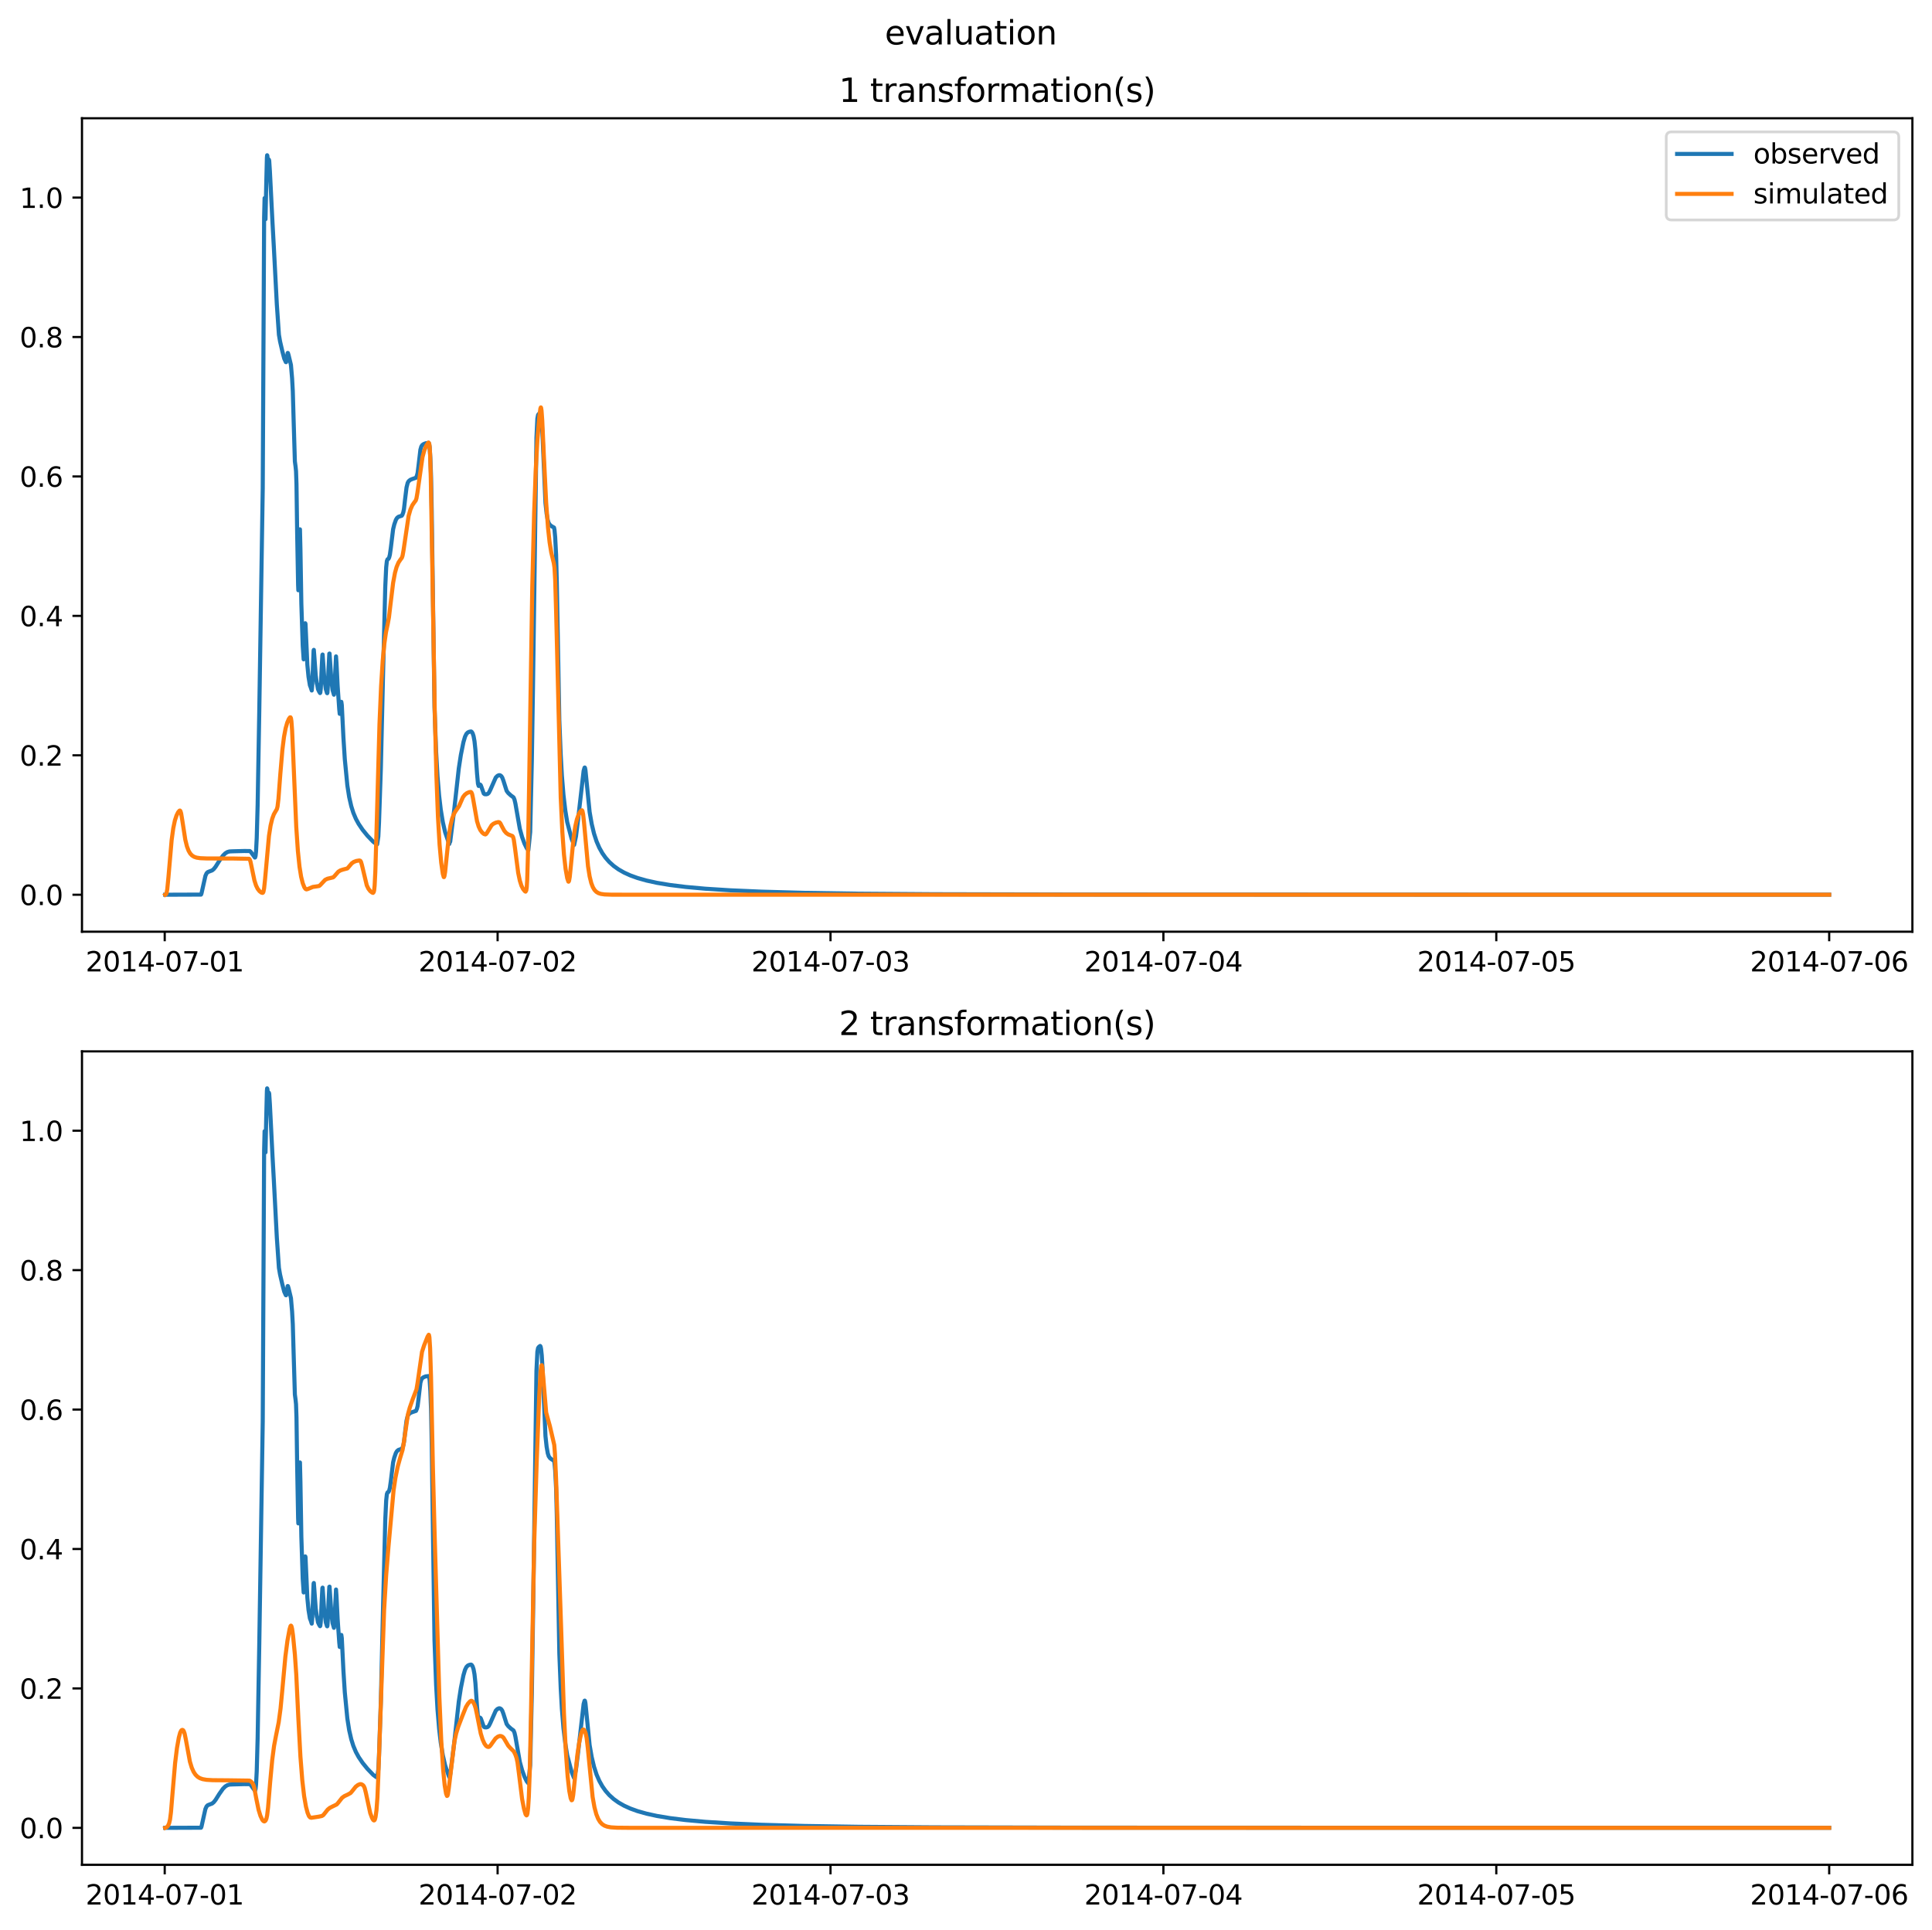 <?xml version="1.0" encoding="utf-8" standalone="no"?>
<!DOCTYPE svg PUBLIC "-//W3C//DTD SVG 1.1//EN"
  "http://www.w3.org/Graphics/SVG/1.1/DTD/svg11.dtd">
<svg xmlns:xlink="http://www.w3.org/1999/xlink" width="709.427pt" height="708.798pt" viewBox="0 0 709.427 708.798" xmlns="http://www.w3.org/2000/svg" version="1.1">
 <defs>
  <style type="text/css">*{stroke-linejoin: round; stroke-linecap: butt}</style>
 </defs>
 <g id="figure_1">
  <g id="patch_1">
   <path d="M 0 708.798 
L 709.427 708.798 
L 709.427 0 
L 0 0 
z
" style="fill: #ffffff"/>
  </g>
  <g id="axes_1">
   <g id="patch_2">
    <path d="M 30.103 342.2 
L 702.227 342.2 
L 702.227 43.44 
L 30.103 43.44 
z
" style="fill: #ffffff"/>
   </g>
   <g id="matplotlib.axis_1">
    <g id="xtick_1">
     <g id="line2d_1">
      <defs>
       <path id="m8f4daf15e8" d="M 0 0 
L 0 3.5 
" style="stroke: #000000; stroke-width: 0.8"/>
      </defs>
      <g>
       <use xlink:href="#m8f4daf15e8" x="60.484" y="342.2" style="stroke: #000000; stroke-width: 0.8"/>
      </g>
     </g>
     <g id="text_1">
      <!-- 2014-07-01 -->
      <g transform="translate(31.427 356.798) scale(0.1 -0.1)">
       <defs>
        <path id="DejaVuSans-32" d="M 1228 531 
L 3431 531 
L 3431 0 
L 469 0 
L 469 531 
Q 828 903 1448 1529 
Q 2069 2156 2228 2338 
Q 2531 2678 2651 2914 
Q 2772 3150 2772 3378 
Q 2772 3750 2511 3984 
Q 2250 4219 1831 4219 
Q 1534 4219 1204 4116 
Q 875 4013 500 3803 
L 500 4441 
Q 881 4594 1212 4672 
Q 1544 4750 1819 4750 
Q 2544 4750 2975 4387 
Q 3406 4025 3406 3419 
Q 3406 3131 3298 2873 
Q 3191 2616 2906 2266 
Q 2828 2175 2409 1742 
Q 1991 1309 1228 531 
z
" transform="scale(0.016)"/>
        <path id="DejaVuSans-30" d="M 2034 4250 
Q 1547 4250 1301 3770 
Q 1056 3291 1056 2328 
Q 1056 1369 1301 889 
Q 1547 409 2034 409 
Q 2525 409 2770 889 
Q 3016 1369 3016 2328 
Q 3016 3291 2770 3770 
Q 2525 4250 2034 4250 
z
M 2034 4750 
Q 2819 4750 3233 4129 
Q 3647 3509 3647 2328 
Q 3647 1150 3233 529 
Q 2819 -91 2034 -91 
Q 1250 -91 836 529 
Q 422 1150 422 2328 
Q 422 3509 836 4129 
Q 1250 4750 2034 4750 
z
" transform="scale(0.016)"/>
        <path id="DejaVuSans-31" d="M 794 531 
L 1825 531 
L 1825 4091 
L 703 3866 
L 703 4441 
L 1819 4666 
L 2450 4666 
L 2450 531 
L 3481 531 
L 3481 0 
L 794 0 
L 794 531 
z
" transform="scale(0.016)"/>
        <path id="DejaVuSans-34" d="M 2419 4116 
L 825 1625 
L 2419 1625 
L 2419 4116 
z
M 2253 4666 
L 3047 4666 
L 3047 1625 
L 3713 1625 
L 3713 1100 
L 3047 1100 
L 3047 0 
L 2419 0 
L 2419 1100 
L 313 1100 
L 313 1709 
L 2253 4666 
z
" transform="scale(0.016)"/>
        <path id="DejaVuSans-2d" d="M 313 2009 
L 1997 2009 
L 1997 1497 
L 313 1497 
L 313 2009 
z
" transform="scale(0.016)"/>
        <path id="DejaVuSans-37" d="M 525 4666 
L 3525 4666 
L 3525 4397 
L 1831 0 
L 1172 0 
L 2766 4134 
L 525 4134 
L 525 4666 
z
" transform="scale(0.016)"/>
       </defs>
       <use xlink:href="#DejaVuSans-32"/>
       <use xlink:href="#DejaVuSans-30" x="63.623"/>
       <use xlink:href="#DejaVuSans-31" x="127.246"/>
       <use xlink:href="#DejaVuSans-34" x="190.869"/>
       <use xlink:href="#DejaVuSans-2d" x="254.492"/>
       <use xlink:href="#DejaVuSans-30" x="290.576"/>
       <use xlink:href="#DejaVuSans-37" x="354.199"/>
       <use xlink:href="#DejaVuSans-2d" x="417.822"/>
       <use xlink:href="#DejaVuSans-30" x="453.906"/>
       <use xlink:href="#DejaVuSans-31" x="517.529"/>
      </g>
     </g>
    </g>
    <g id="xtick_2">
     <g id="line2d_2">
      <g>
       <use xlink:href="#m8f4daf15e8" x="182.723" y="342.2" style="stroke: #000000; stroke-width: 0.8"/>
      </g>
     </g>
     <g id="text_2">
      <!-- 2014-07-02 -->
      <g transform="translate(153.665 356.798) scale(0.1 -0.1)">
       <use xlink:href="#DejaVuSans-32"/>
       <use xlink:href="#DejaVuSans-30" x="63.623"/>
       <use xlink:href="#DejaVuSans-31" x="127.246"/>
       <use xlink:href="#DejaVuSans-34" x="190.869"/>
       <use xlink:href="#DejaVuSans-2d" x="254.492"/>
       <use xlink:href="#DejaVuSans-30" x="290.576"/>
       <use xlink:href="#DejaVuSans-37" x="354.199"/>
       <use xlink:href="#DejaVuSans-2d" x="417.822"/>
       <use xlink:href="#DejaVuSans-30" x="453.906"/>
       <use xlink:href="#DejaVuSans-32" x="517.529"/>
      </g>
     </g>
    </g>
    <g id="xtick_3">
     <g id="line2d_3">
      <g>
       <use xlink:href="#m8f4daf15e8" x="304.961" y="342.2" style="stroke: #000000; stroke-width: 0.8"/>
      </g>
     </g>
     <g id="text_3">
      <!-- 2014-07-03 -->
      <g transform="translate(275.903 356.798) scale(0.1 -0.1)">
       <defs>
        <path id="DejaVuSans-33" d="M 2597 2516 
Q 3050 2419 3304 2112 
Q 3559 1806 3559 1356 
Q 3559 666 3084 287 
Q 2609 -91 1734 -91 
Q 1441 -91 1130 -33 
Q 819 25 488 141 
L 488 750 
Q 750 597 1062 519 
Q 1375 441 1716 441 
Q 2309 441 2620 675 
Q 2931 909 2931 1356 
Q 2931 1769 2642 2001 
Q 2353 2234 1838 2234 
L 1294 2234 
L 1294 2753 
L 1863 2753 
Q 2328 2753 2575 2939 
Q 2822 3125 2822 3475 
Q 2822 3834 2567 4026 
Q 2313 4219 1838 4219 
Q 1578 4219 1281 4162 
Q 984 4106 628 3988 
L 628 4550 
Q 988 4650 1302 4700 
Q 1616 4750 1894 4750 
Q 2613 4750 3031 4423 
Q 3450 4097 3450 3541 
Q 3450 3153 3228 2886 
Q 3006 2619 2597 2516 
z
" transform="scale(0.016)"/>
       </defs>
       <use xlink:href="#DejaVuSans-32"/>
       <use xlink:href="#DejaVuSans-30" x="63.623"/>
       <use xlink:href="#DejaVuSans-31" x="127.246"/>
       <use xlink:href="#DejaVuSans-34" x="190.869"/>
       <use xlink:href="#DejaVuSans-2d" x="254.492"/>
       <use xlink:href="#DejaVuSans-30" x="290.576"/>
       <use xlink:href="#DejaVuSans-37" x="354.199"/>
       <use xlink:href="#DejaVuSans-2d" x="417.822"/>
       <use xlink:href="#DejaVuSans-30" x="453.906"/>
       <use xlink:href="#DejaVuSans-33" x="517.529"/>
      </g>
     </g>
    </g>
    <g id="xtick_4">
     <g id="line2d_4">
      <g>
       <use xlink:href="#m8f4daf15e8" x="427.199" y="342.2" style="stroke: #000000; stroke-width: 0.8"/>
      </g>
     </g>
     <g id="text_4">
      <!-- 2014-07-04 -->
      <g transform="translate(398.141 356.798) scale(0.1 -0.1)">
       <use xlink:href="#DejaVuSans-32"/>
       <use xlink:href="#DejaVuSans-30" x="63.623"/>
       <use xlink:href="#DejaVuSans-31" x="127.246"/>
       <use xlink:href="#DejaVuSans-34" x="190.869"/>
       <use xlink:href="#DejaVuSans-2d" x="254.492"/>
       <use xlink:href="#DejaVuSans-30" x="290.576"/>
       <use xlink:href="#DejaVuSans-37" x="354.199"/>
       <use xlink:href="#DejaVuSans-2d" x="417.822"/>
       <use xlink:href="#DejaVuSans-30" x="453.906"/>
       <use xlink:href="#DejaVuSans-34" x="517.529"/>
      </g>
     </g>
    </g>
    <g id="xtick_5">
     <g id="line2d_5">
      <g>
       <use xlink:href="#m8f4daf15e8" x="549.437" y="342.2" style="stroke: #000000; stroke-width: 0.8"/>
      </g>
     </g>
     <g id="text_5">
      <!-- 2014-07-05 -->
      <g transform="translate(520.38 356.798) scale(0.1 -0.1)">
       <defs>
        <path id="DejaVuSans-35" d="M 691 4666 
L 3169 4666 
L 3169 4134 
L 1269 4134 
L 1269 2991 
Q 1406 3038 1543 3061 
Q 1681 3084 1819 3084 
Q 2600 3084 3056 2656 
Q 3513 2228 3513 1497 
Q 3513 744 3044 326 
Q 2575 -91 1722 -91 
Q 1428 -91 1123 -41 
Q 819 9 494 109 
L 494 744 
Q 775 591 1075 516 
Q 1375 441 1709 441 
Q 2250 441 2565 725 
Q 2881 1009 2881 1497 
Q 2881 1984 2565 2268 
Q 2250 2553 1709 2553 
Q 1456 2553 1204 2497 
Q 953 2441 691 2322 
L 691 4666 
z
" transform="scale(0.016)"/>
       </defs>
       <use xlink:href="#DejaVuSans-32"/>
       <use xlink:href="#DejaVuSans-30" x="63.623"/>
       <use xlink:href="#DejaVuSans-31" x="127.246"/>
       <use xlink:href="#DejaVuSans-34" x="190.869"/>
       <use xlink:href="#DejaVuSans-2d" x="254.492"/>
       <use xlink:href="#DejaVuSans-30" x="290.576"/>
       <use xlink:href="#DejaVuSans-37" x="354.199"/>
       <use xlink:href="#DejaVuSans-2d" x="417.822"/>
       <use xlink:href="#DejaVuSans-30" x="453.906"/>
       <use xlink:href="#DejaVuSans-35" x="517.529"/>
      </g>
     </g>
    </g>
    <g id="xtick_6">
     <g id="line2d_6">
      <g>
       <use xlink:href="#m8f4daf15e8" x="671.676" y="342.2" style="stroke: #000000; stroke-width: 0.8"/>
      </g>
     </g>
     <g id="text_6">
      <!-- 2014-07-06 -->
      <g transform="translate(642.618 356.798) scale(0.1 -0.1)">
       <defs>
        <path id="DejaVuSans-36" d="M 2113 2584 
Q 1688 2584 1439 2293 
Q 1191 2003 1191 1497 
Q 1191 994 1439 701 
Q 1688 409 2113 409 
Q 2538 409 2786 701 
Q 3034 994 3034 1497 
Q 3034 2003 2786 2293 
Q 2538 2584 2113 2584 
z
M 3366 4563 
L 3366 3988 
Q 3128 4100 2886 4159 
Q 2644 4219 2406 4219 
Q 1781 4219 1451 3797 
Q 1122 3375 1075 2522 
Q 1259 2794 1537 2939 
Q 1816 3084 2150 3084 
Q 2853 3084 3261 2657 
Q 3669 2231 3669 1497 
Q 3669 778 3244 343 
Q 2819 -91 2113 -91 
Q 1303 -91 875 529 
Q 447 1150 447 2328 
Q 447 3434 972 4092 
Q 1497 4750 2381 4750 
Q 2619 4750 2861 4703 
Q 3103 4656 3366 4563 
z
" transform="scale(0.016)"/>
       </defs>
       <use xlink:href="#DejaVuSans-32"/>
       <use xlink:href="#DejaVuSans-30" x="63.623"/>
       <use xlink:href="#DejaVuSans-31" x="127.246"/>
       <use xlink:href="#DejaVuSans-34" x="190.869"/>
       <use xlink:href="#DejaVuSans-2d" x="254.492"/>
       <use xlink:href="#DejaVuSans-30" x="290.576"/>
       <use xlink:href="#DejaVuSans-37" x="354.199"/>
       <use xlink:href="#DejaVuSans-2d" x="417.822"/>
       <use xlink:href="#DejaVuSans-30" x="453.906"/>
       <use xlink:href="#DejaVuSans-36" x="517.529"/>
      </g>
     </g>
    </g>
   </g>
   <g id="matplotlib.axis_2">
    <g id="ytick_1">
     <g id="line2d_7">
      <defs>
       <path id="mc9992dbbc4" d="M 0 0 
L -3.5 0 
" style="stroke: #000000; stroke-width: 0.8"/>
      </defs>
      <g>
       <use xlink:href="#mc9992dbbc4" x="30.103" y="328.62" style="stroke: #000000; stroke-width: 0.8"/>
      </g>
     </g>
     <g id="text_7">
      <!-- 0.0 -->
      <g transform="translate(7.2 332.419) scale(0.1 -0.1)">
       <defs>
        <path id="DejaVuSans-2e" d="M 684 794 
L 1344 794 
L 1344 0 
L 684 0 
L 684 794 
z
" transform="scale(0.016)"/>
       </defs>
       <use xlink:href="#DejaVuSans-30"/>
       <use xlink:href="#DejaVuSans-2e" x="63.623"/>
       <use xlink:href="#DejaVuSans-30" x="95.41"/>
      </g>
     </g>
    </g>
    <g id="ytick_2">
     <g id="line2d_8">
      <g>
       <use xlink:href="#mc9992dbbc4" x="30.103" y="277.41" style="stroke: #000000; stroke-width: 0.8"/>
      </g>
     </g>
     <g id="text_8">
      <!-- 0.2 -->
      <g transform="translate(7.2 281.21) scale(0.1 -0.1)">
       <use xlink:href="#DejaVuSans-30"/>
       <use xlink:href="#DejaVuSans-2e" x="63.623"/>
       <use xlink:href="#DejaVuSans-32" x="95.41"/>
      </g>
     </g>
    </g>
    <g id="ytick_3">
     <g id="line2d_9">
      <g>
       <use xlink:href="#mc9992dbbc4" x="30.103" y="226.201" style="stroke: #000000; stroke-width: 0.8"/>
      </g>
     </g>
     <g id="text_9">
      <!-- 0.4 -->
      <g transform="translate(7.2 230) scale(0.1 -0.1)">
       <use xlink:href="#DejaVuSans-30"/>
       <use xlink:href="#DejaVuSans-2e" x="63.623"/>
       <use xlink:href="#DejaVuSans-34" x="95.41"/>
      </g>
     </g>
    </g>
    <g id="ytick_4">
     <g id="line2d_10">
      <g>
       <use xlink:href="#mc9992dbbc4" x="30.103" y="174.991" style="stroke: #000000; stroke-width: 0.8"/>
      </g>
     </g>
     <g id="text_10">
      <!-- 0.6 -->
      <g transform="translate(7.2 178.79) scale(0.1 -0.1)">
       <use xlink:href="#DejaVuSans-30"/>
       <use xlink:href="#DejaVuSans-2e" x="63.623"/>
       <use xlink:href="#DejaVuSans-36" x="95.41"/>
      </g>
     </g>
    </g>
    <g id="ytick_5">
     <g id="line2d_11">
      <g>
       <use xlink:href="#mc9992dbbc4" x="30.103" y="123.781" style="stroke: #000000; stroke-width: 0.8"/>
      </g>
     </g>
     <g id="text_11">
      <!-- 0.8 -->
      <g transform="translate(7.2 127.58) scale(0.1 -0.1)">
       <defs>
        <path id="DejaVuSans-38" d="M 2034 2216 
Q 1584 2216 1326 1975 
Q 1069 1734 1069 1313 
Q 1069 891 1326 650 
Q 1584 409 2034 409 
Q 2484 409 2743 651 
Q 3003 894 3003 1313 
Q 3003 1734 2745 1975 
Q 2488 2216 2034 2216 
z
M 1403 2484 
Q 997 2584 770 2862 
Q 544 3141 544 3541 
Q 544 4100 942 4425 
Q 1341 4750 2034 4750 
Q 2731 4750 3128 4425 
Q 3525 4100 3525 3541 
Q 3525 3141 3298 2862 
Q 3072 2584 2669 2484 
Q 3125 2378 3379 2068 
Q 3634 1759 3634 1313 
Q 3634 634 3220 271 
Q 2806 -91 2034 -91 
Q 1263 -91 848 271 
Q 434 634 434 1313 
Q 434 1759 690 2068 
Q 947 2378 1403 2484 
z
M 1172 3481 
Q 1172 3119 1398 2916 
Q 1625 2713 2034 2713 
Q 2441 2713 2670 2916 
Q 2900 3119 2900 3481 
Q 2900 3844 2670 4047 
Q 2441 4250 2034 4250 
Q 1625 4250 1398 4047 
Q 1172 3844 1172 3481 
z
" transform="scale(0.016)"/>
       </defs>
       <use xlink:href="#DejaVuSans-30"/>
       <use xlink:href="#DejaVuSans-2e" x="63.623"/>
       <use xlink:href="#DejaVuSans-38" x="95.41"/>
      </g>
     </g>
    </g>
    <g id="ytick_6">
     <g id="line2d_12">
      <g>
       <use xlink:href="#mc9992dbbc4" x="30.103" y="72.571" style="stroke: #000000; stroke-width: 0.8"/>
      </g>
     </g>
     <g id="text_12">
      <!-- 1.0 -->
      <g transform="translate(7.2 76.371) scale(0.1 -0.1)">
       <use xlink:href="#DejaVuSans-31"/>
       <use xlink:href="#DejaVuSans-2e" x="63.623"/>
       <use xlink:href="#DejaVuSans-30" x="95.41"/>
      </g>
     </g>
    </g>
   </g>
   <g id="line2d_13">
    <path d="M 60.654 328.62 
L 73.812 328.572 
L 73.982 328.183 
L 75.425 321.694 
L 75.849 320.758 
L 76.274 320.316 
L 76.868 320.074 
L 77.886 319.69 
L 78.481 319.202 
L 79.16 318.351 
L 80.518 316.182 
L 81.876 314.254 
L 82.725 313.415 
L 83.489 312.947 
L 84.253 312.725 
L 85.441 312.668 
L 89.686 312.558 
L 91.723 312.582 
L 92.063 312.853 
L 93.591 314.969 
L 93.676 314.927 
L 93.845 314.348 
L 94.015 312.777 
L 94.27 307.82 
L 94.609 295.487 
L 95.203 261.42 
L 96.477 179.429 
L 96.986 79.735 
L 97.156 72.758 
L 97.495 80.512 
L 97.75 68.214 
L 98.005 57.889 
L 98.09 57.02 
L 98.175 57.216 
L 98.429 59.758 
L 98.684 58.561 
L 98.769 58.67 
L 98.854 59.056 
L 99.108 62.94 
L 100.042 81.484 
L 100.551 90.71 
L 101.655 111.853 
L 102.419 122.95 
L 102.843 125.419 
L 103.692 129.091 
L 104.371 131.697 
L 104.966 133.002 
L 105.05 133.014 
L 105.135 132.793 
L 105.645 129.621 
L 105.73 129.653 
L 105.984 130.482 
L 106.833 134.041 
L 107.258 138.997 
L 107.512 143.649 
L 107.852 155.395 
L 108.276 169.461 
L 108.531 171.371 
L 108.701 173.049 
L 108.87 177.895 
L 109.125 196.239 
L 109.465 214.814 
L 109.549 216.799 
L 109.804 206.494 
L 110.059 195.255 
L 110.144 194.417 
L 110.313 201.438 
L 110.653 221.687 
L 111.162 237.191 
L 111.502 242.166 
L 111.587 241.851 
L 112.096 228.922 
L 112.181 229.154 
L 112.86 244.172 
L 113.285 248.577 
L 113.794 251.679 
L 114.133 252.559 
L 114.473 253.611 
L 114.643 251.807 
L 115.152 238.952 
L 115.237 238.688 
L 115.407 240.85 
L 115.916 247.871 
L 116.341 251.109 
L 116.425 251.157 
L 116.765 253.117 
L 117.189 254.024 
L 117.529 254.554 
L 117.614 254.432 
L 117.784 253.016 
L 118.123 245.32 
L 118.378 240.53 
L 118.463 240.396 
L 119.057 248.919 
L 119.651 253.17 
L 120.076 254.547 
L 120.16 254.601 
L 120.245 254.351 
L 120.415 251.358 
L 120.67 244.972 
L 120.924 240.089 
L 121.009 240.031 
L 121.688 250.009 
L 122.113 253.41 
L 122.622 255.16 
L 122.707 254.607 
L 122.962 249.693 
L 123.386 241.083 
L 123.556 243.456 
L 123.98 251.958 
L 124.575 260.552 
L 124.744 262.184 
L 124.829 262.178 
L 125.339 257.769 
L 125.508 258.937 
L 126.103 270.909 
L 126.612 278.845 
L 127.546 288.476 
L 128.225 292.786 
L 128.989 296.116 
L 129.753 298.541 
L 130.687 300.76 
L 131.705 302.624 
L 133.148 304.762 
L 134.931 306.952 
L 137.053 309.158 
L 138.157 309.976 
L 138.496 310.093 
L 138.921 307.231 
L 139.175 302.049 
L 139.854 282.012 
L 140.618 249.253 
L 141.467 215.524 
L 141.807 208.383 
L 142.061 206.037 
L 142.316 205.409 
L 142.656 205.255 
L 142.91 204.718 
L 143.165 203.722 
L 143.505 201.305 
L 144.353 194.378 
L 144.778 192.624 
L 145.372 190.924 
L 145.797 190.229 
L 146.306 189.814 
L 146.985 189.585 
L 147.494 189.445 
L 147.749 189.092 
L 148.089 188.161 
L 148.343 186.92 
L 148.768 183.175 
L 149.277 179.047 
L 149.701 177.356 
L 150.041 176.757 
L 150.635 176.25 
L 151.314 175.96 
L 152.757 175.476 
L 153.097 174.681 
L 153.352 173.689 
L 153.691 170.979 
L 154.37 165.167 
L 154.71 163.999 
L 155.049 163.465 
L 155.559 163.105 
L 156.323 162.807 
L 157.426 162.683 
L 157.596 163.028 
L 157.766 164.212 
L 158.02 168.183 
L 158.275 174.756 
L 158.53 187.76 
L 159.548 259.764 
L 160.143 276.119 
L 160.652 285.149 
L 161.246 292.258 
L 161.84 297.317 
L 162.604 301.972 
L 163.453 305.668 
L 164.811 309.648 
L 164.981 309.973 
L 165.151 309.206 
L 165.236 309.292 
L 165.321 309.082 
L 166.764 297.595 
L 168.462 282.252 
L 169.226 277.276 
L 170.159 272.632 
L 170.754 270.582 
L 171.263 269.546 
L 171.772 269.024 
L 172.366 268.752 
L 172.961 268.653 
L 173.215 268.789 
L 173.555 269.338 
L 173.894 270.369 
L 174.234 272.221 
L 174.573 275.434 
L 175.168 284.106 
L 175.507 287.828 
L 175.762 288.67 
L 175.932 288.515 
L 176.271 288.132 
L 176.526 288.372 
L 176.781 289.042 
L 177.629 291.445 
L 177.969 291.693 
L 178.563 291.73 
L 179.073 291.59 
L 179.497 291.189 
L 180.006 290.202 
L 182.044 285.576 
L 182.638 284.977 
L 183.232 284.701 
L 183.656 284.748 
L 184.081 285.064 
L 184.42 285.57 
L 184.845 286.703 
L 186.033 290.466 
L 186.628 291.264 
L 187.561 292.121 
L 188.58 292.874 
L 188.919 293.686 
L 189.259 295.139 
L 190.872 304.388 
L 191.721 307.459 
L 192.57 309.801 
L 193.419 311.539 
L 194.013 312.264 
L 194.692 305.559 
L 195.286 279.526 
L 195.71 252.33 
L 196.984 160.771 
L 197.323 153.747 
L 197.578 152.382 
L 197.918 151.933 
L 198.342 151.625 
L 198.512 151.878 
L 198.682 152.728 
L 198.936 155.102 
L 199.191 159.466 
L 200.294 184.749 
L 200.719 188.658 
L 201.143 191.068 
L 201.483 192.131 
L 201.992 192.85 
L 202.586 193.298 
L 203.435 193.768 
L 203.605 194.571 
L 203.86 197.314 
L 204.199 203.791 
L 204.454 213.771 
L 205.388 264.636 
L 205.897 277.328 
L 206.321 284.862 
L 206.916 292.082 
L 207.595 297.768 
L 208.274 301.936 
L 209.887 308.059 
L 210.736 310.205 
L 210.82 310.314 
L 211.5 307.178 
L 212.264 301.049 
L 214.301 283.141 
L 214.64 281.944 
L 214.725 281.894 
L 214.81 282.008 
L 214.98 282.883 
L 216.508 298.225 
L 217.272 302.625 
L 218.121 306.161 
L 219.055 309.033 
L 220.073 311.377 
L 221.177 313.352 
L 222.365 315.039 
L 223.723 316.583 
L 225.336 318.039 
L 227.119 319.317 
L 229.156 320.48 
L 231.448 321.523 
L 234.08 322.474 
L 237.39 323.411 
L 241.21 324.247 
L 246.049 325.05 
L 251.821 325.763 
L 259.037 326.413 
L 268.12 326.992 
L 279.664 327.494 
L 295.369 327.928 
L 315.317 328.238 
L 342.906 328.433 
L 394.942 328.545 
L 550.201 328.594 
L 671.676 328.594 
L 671.676 328.594 
" clip-path="url(#p60ae5b2336)" style="fill: none; stroke: #1f77b4; stroke-width: 1.5; stroke-linecap: square"/>
   </g>
   <g id="line2d_14">
    <path d="M 60.654 328.62 
L 60.994 328.384 
L 61.164 327.989 
L 61.418 326.614 
L 61.843 322.269 
L 63.031 308.504 
L 63.625 304.195 
L 64.219 301.36 
L 64.814 299.519 
L 65.408 298.325 
L 65.917 297.735 
L 66.087 297.706 
L 66.257 297.897 
L 66.511 298.724 
L 66.936 301.269 
L 68.039 308.394 
L 68.634 310.826 
L 69.228 312.422 
L 69.822 313.454 
L 70.501 314.191 
L 71.265 314.679 
L 72.199 314.998 
L 73.557 315.201 
L 76.019 315.299 
L 85.611 315.318 
L 91.468 315.424 
L 91.723 315.734 
L 91.978 316.455 
L 92.487 318.873 
L 93.421 323.353 
L 94.015 325.219 
L 94.609 326.44 
L 95.288 327.312 
L 95.967 327.835 
L 96.392 327.947 
L 96.562 327.866 
L 96.731 327.533 
L 96.986 326.238 
L 97.326 322.996 
L 98.769 306.991 
L 99.363 303.193 
L 99.957 300.709 
L 100.551 299.097 
L 101.146 298.051 
L 101.655 297.208 
L 101.91 296.23 
L 102.249 293.392 
L 102.928 284.404 
L 103.692 275.375 
L 104.286 270.645 
L 104.881 267.49 
L 105.475 265.409 
L 106.069 264.039 
L 106.494 263.476 
L 106.663 263.453 
L 106.833 263.776 
L 107.003 264.833 
L 107.258 268.239 
L 107.682 277.819 
L 108.786 303.737 
L 109.38 312.529 
L 109.974 318.287 
L 110.568 321.999 
L 111.162 324.382 
L 111.757 325.892 
L 112.181 326.504 
L 112.521 326.656 
L 112.945 326.556 
L 114.897 325.753 
L 116.256 325.563 
L 117.189 325.41 
L 117.614 325.057 
L 119.396 323.155 
L 120.245 322.742 
L 121.349 322.479 
L 122.368 322.225 
L 122.792 321.809 
L 124.235 320.158 
L 124.999 319.69 
L 125.933 319.382 
L 127.546 318.964 
L 128.055 318.393 
L 129.159 317.093 
L 129.923 316.562 
L 130.856 316.209 
L 131.96 316.036 
L 132.299 316.142 
L 132.554 316.54 
L 132.894 317.698 
L 134.676 325.165 
L 135.27 326.404 
L 135.95 327.29 
L 136.629 327.822 
L 136.968 327.948 
L 137.223 327.655 
L 137.393 326.985 
L 137.562 325.299 
L 137.817 320.172 
L 138.242 305.8 
L 139.345 265.97 
L 139.939 252.053 
L 140.534 242.683 
L 141.128 236.434 
L 141.722 232.267 
L 142.401 229.05 
L 142.825 226.745 
L 143.42 221.723 
L 144.353 214.07 
L 145.033 210.399 
L 145.627 208.264 
L 146.306 206.654 
L 146.985 205.625 
L 147.579 204.832 
L 147.834 204.053 
L 148.173 202.136 
L 150.041 189.496 
L 150.72 187.119 
L 151.399 185.58 
L 152.078 184.585 
L 152.672 183.805 
L 152.927 183.014 
L 153.267 181.049 
L 155.134 167.912 
L 155.813 165.392 
L 156.492 163.742 
L 157.171 162.666 
L 157.341 162.532 
L 157.596 162.88 
L 157.766 163.992 
L 157.935 166.929 
L 158.19 175.806 
L 158.699 205.507 
L 159.633 260.85 
L 160.227 284.423 
L 160.822 300.087 
L 161.416 310.277 
L 162.01 316.853 
L 162.604 320.978 
L 162.944 322.13 
L 163.029 322.149 
L 163.199 321.774 
L 163.453 320.248 
L 163.963 315.187 
L 164.811 307.045 
L 165.406 303.252 
L 166 300.75 
L 166.594 299.124 
L 167.188 298.069 
L 168.546 296.098 
L 169.99 292.795 
L 170.669 291.913 
L 171.433 291.315 
L 172.281 290.943 
L 172.876 290.869 
L 173.13 291.071 
L 173.385 291.739 
L 173.725 293.407 
L 175.168 301.618 
L 175.762 303.569 
L 176.356 304.844 
L 177.035 305.762 
L 177.714 306.316 
L 178.224 306.479 
L 178.478 306.347 
L 178.818 305.892 
L 180.516 303.113 
L 181.195 302.554 
L 182.044 302.15 
L 182.977 301.934 
L 183.402 302.021 
L 183.741 302.41 
L 184.336 303.585 
L 185.184 305.139 
L 185.864 305.931 
L 186.628 306.467 
L 187.561 306.82 
L 188.155 307.054 
L 188.41 307.424 
L 188.665 308.385 
L 189.089 311.348 
L 190.278 320.577 
L 190.872 323.434 
L 191.466 325.296 
L 192.06 326.493 
L 192.739 327.344 
L 192.994 327.481 
L 193.249 327.03 
L 193.419 325.932 
L 193.588 323.127 
L 193.843 314.504 
L 194.267 289.895 
L 195.456 215.266 
L 196.135 188.335 
L 196.729 172.55 
L 197.323 161.699 
L 198.002 153.353 
L 198.427 150.072 
L 198.597 149.626 
L 198.682 149.756 
L 198.851 150.822 
L 199.106 154.32 
L 199.7 167.268 
L 200.549 184.58 
L 201.228 193.836 
L 201.822 199.246 
L 202.417 202.921 
L 203.011 205.412 
L 203.35 206.774 
L 203.605 208.511 
L 203.86 212.914 
L 204.199 224.355 
L 205.897 292.921 
L 206.491 305.586 
L 207.085 313.824 
L 207.68 319.134 
L 208.274 322.526 
L 208.698 323.796 
L 208.783 323.83 
L 208.953 323.527 
L 209.208 322.107 
L 209.632 317.918 
L 210.651 307.469 
L 211.245 303.526 
L 211.839 300.928 
L 212.433 299.239 
L 213.028 298.144 
L 213.452 297.668 
L 213.707 297.611 
L 213.876 297.871 
L 214.131 299.093 
L 214.471 302.281 
L 215.914 318.137 
L 216.508 321.874 
L 217.102 324.297 
L 217.696 325.854 
L 218.291 326.85 
L 218.97 327.558 
L 219.734 328.023 
L 220.667 328.324 
L 222.026 328.514 
L 224.572 328.604 
L 235.608 328.62 
L 671.676 328.62 
L 671.676 328.62 
" clip-path="url(#p60ae5b2336)" style="fill: none; stroke: #ff7f0e; stroke-width: 1.5; stroke-linecap: square"/>
   </g>
   <g id="patch_3">
    <path d="M 30.103 342.2 
L 30.103 43.44 
" style="fill: none; stroke: #000000; stroke-width: 0.8; stroke-linejoin: miter; stroke-linecap: square"/>
   </g>
   <g id="patch_4">
    <path d="M 702.227 342.2 
L 702.227 43.44 
" style="fill: none; stroke: #000000; stroke-width: 0.8; stroke-linejoin: miter; stroke-linecap: square"/>
   </g>
   <g id="patch_5">
    <path d="M 30.103 342.2 
L 702.227 342.2 
" style="fill: none; stroke: #000000; stroke-width: 0.8; stroke-linejoin: miter; stroke-linecap: square"/>
   </g>
   <g id="patch_6">
    <path d="M 30.103 43.44 
L 702.227 43.44 
" style="fill: none; stroke: #000000; stroke-width: 0.8; stroke-linejoin: miter; stroke-linecap: square"/>
   </g>
   <g id="text_13">
    <!-- 1 transformation(s) -->
    <g transform="translate(308.05 37.44) scale(0.12 -0.12)">
     <defs>
      <path id="DejaVuSans-20" transform="scale(0.016)"/>
      <path id="DejaVuSans-74" d="M 1172 4494 
L 1172 3500 
L 2356 3500 
L 2356 3053 
L 1172 3053 
L 1172 1153 
Q 1172 725 1289 603 
Q 1406 481 1766 481 
L 2356 481 
L 2356 0 
L 1766 0 
Q 1100 0 847 248 
Q 594 497 594 1153 
L 594 3053 
L 172 3053 
L 172 3500 
L 594 3500 
L 594 4494 
L 1172 4494 
z
" transform="scale(0.016)"/>
      <path id="DejaVuSans-72" d="M 2631 2963 
Q 2534 3019 2420 3045 
Q 2306 3072 2169 3072 
Q 1681 3072 1420 2755 
Q 1159 2438 1159 1844 
L 1159 0 
L 581 0 
L 581 3500 
L 1159 3500 
L 1159 2956 
Q 1341 3275 1631 3429 
Q 1922 3584 2338 3584 
Q 2397 3584 2469 3576 
Q 2541 3569 2628 3553 
L 2631 2963 
z
" transform="scale(0.016)"/>
      <path id="DejaVuSans-61" d="M 2194 1759 
Q 1497 1759 1228 1600 
Q 959 1441 959 1056 
Q 959 750 1161 570 
Q 1363 391 1709 391 
Q 2188 391 2477 730 
Q 2766 1069 2766 1631 
L 2766 1759 
L 2194 1759 
z
M 3341 1997 
L 3341 0 
L 2766 0 
L 2766 531 
Q 2569 213 2275 61 
Q 1981 -91 1556 -91 
Q 1019 -91 701 211 
Q 384 513 384 1019 
Q 384 1609 779 1909 
Q 1175 2209 1959 2209 
L 2766 2209 
L 2766 2266 
Q 2766 2663 2505 2880 
Q 2244 3097 1772 3097 
Q 1472 3097 1187 3025 
Q 903 2953 641 2809 
L 641 3341 
Q 956 3463 1253 3523 
Q 1550 3584 1831 3584 
Q 2591 3584 2966 3190 
Q 3341 2797 3341 1997 
z
" transform="scale(0.016)"/>
      <path id="DejaVuSans-6e" d="M 3513 2113 
L 3513 0 
L 2938 0 
L 2938 2094 
Q 2938 2591 2744 2837 
Q 2550 3084 2163 3084 
Q 1697 3084 1428 2787 
Q 1159 2491 1159 1978 
L 1159 0 
L 581 0 
L 581 3500 
L 1159 3500 
L 1159 2956 
Q 1366 3272 1645 3428 
Q 1925 3584 2291 3584 
Q 2894 3584 3203 3211 
Q 3513 2838 3513 2113 
z
" transform="scale(0.016)"/>
      <path id="DejaVuSans-73" d="M 2834 3397 
L 2834 2853 
Q 2591 2978 2328 3040 
Q 2066 3103 1784 3103 
Q 1356 3103 1142 2972 
Q 928 2841 928 2578 
Q 928 2378 1081 2264 
Q 1234 2150 1697 2047 
L 1894 2003 
Q 2506 1872 2764 1633 
Q 3022 1394 3022 966 
Q 3022 478 2636 193 
Q 2250 -91 1575 -91 
Q 1294 -91 989 -36 
Q 684 19 347 128 
L 347 722 
Q 666 556 975 473 
Q 1284 391 1588 391 
Q 1994 391 2212 530 
Q 2431 669 2431 922 
Q 2431 1156 2273 1281 
Q 2116 1406 1581 1522 
L 1381 1569 
Q 847 1681 609 1914 
Q 372 2147 372 2553 
Q 372 3047 722 3315 
Q 1072 3584 1716 3584 
Q 2034 3584 2315 3537 
Q 2597 3491 2834 3397 
z
" transform="scale(0.016)"/>
      <path id="DejaVuSans-66" d="M 2375 4863 
L 2375 4384 
L 1825 4384 
Q 1516 4384 1395 4259 
Q 1275 4134 1275 3809 
L 1275 3500 
L 2222 3500 
L 2222 3053 
L 1275 3053 
L 1275 0 
L 697 0 
L 697 3053 
L 147 3053 
L 147 3500 
L 697 3500 
L 697 3744 
Q 697 4328 969 4595 
Q 1241 4863 1831 4863 
L 2375 4863 
z
" transform="scale(0.016)"/>
      <path id="DejaVuSans-6f" d="M 1959 3097 
Q 1497 3097 1228 2736 
Q 959 2375 959 1747 
Q 959 1119 1226 758 
Q 1494 397 1959 397 
Q 2419 397 2687 759 
Q 2956 1122 2956 1747 
Q 2956 2369 2687 2733 
Q 2419 3097 1959 3097 
z
M 1959 3584 
Q 2709 3584 3137 3096 
Q 3566 2609 3566 1747 
Q 3566 888 3137 398 
Q 2709 -91 1959 -91 
Q 1206 -91 779 398 
Q 353 888 353 1747 
Q 353 2609 779 3096 
Q 1206 3584 1959 3584 
z
" transform="scale(0.016)"/>
      <path id="DejaVuSans-6d" d="M 3328 2828 
Q 3544 3216 3844 3400 
Q 4144 3584 4550 3584 
Q 5097 3584 5394 3201 
Q 5691 2819 5691 2113 
L 5691 0 
L 5113 0 
L 5113 2094 
Q 5113 2597 4934 2840 
Q 4756 3084 4391 3084 
Q 3944 3084 3684 2787 
Q 3425 2491 3425 1978 
L 3425 0 
L 2847 0 
L 2847 2094 
Q 2847 2600 2669 2842 
Q 2491 3084 2119 3084 
Q 1678 3084 1418 2786 
Q 1159 2488 1159 1978 
L 1159 0 
L 581 0 
L 581 3500 
L 1159 3500 
L 1159 2956 
Q 1356 3278 1631 3431 
Q 1906 3584 2284 3584 
Q 2666 3584 2933 3390 
Q 3200 3197 3328 2828 
z
" transform="scale(0.016)"/>
      <path id="DejaVuSans-69" d="M 603 3500 
L 1178 3500 
L 1178 0 
L 603 0 
L 603 3500 
z
M 603 4863 
L 1178 4863 
L 1178 4134 
L 603 4134 
L 603 4863 
z
" transform="scale(0.016)"/>
      <path id="DejaVuSans-28" d="M 1984 4856 
Q 1566 4138 1362 3434 
Q 1159 2731 1159 2009 
Q 1159 1288 1364 580 
Q 1569 -128 1984 -844 
L 1484 -844 
Q 1016 -109 783 600 
Q 550 1309 550 2009 
Q 550 2706 781 3412 
Q 1013 4119 1484 4856 
L 1984 4856 
z
" transform="scale(0.016)"/>
      <path id="DejaVuSans-29" d="M 513 4856 
L 1013 4856 
Q 1481 4119 1714 3412 
Q 1947 2706 1947 2009 
Q 1947 1309 1714 600 
Q 1481 -109 1013 -844 
L 513 -844 
Q 928 -128 1133 580 
Q 1338 1288 1338 2009 
Q 1338 2731 1133 3434 
Q 928 4138 513 4856 
z
" transform="scale(0.016)"/>
     </defs>
     <use xlink:href="#DejaVuSans-31"/>
     <use xlink:href="#DejaVuSans-20" x="63.623"/>
     <use xlink:href="#DejaVuSans-74" x="95.41"/>
     <use xlink:href="#DejaVuSans-72" x="134.619"/>
     <use xlink:href="#DejaVuSans-61" x="175.732"/>
     <use xlink:href="#DejaVuSans-6e" x="237.012"/>
     <use xlink:href="#DejaVuSans-73" x="300.391"/>
     <use xlink:href="#DejaVuSans-66" x="352.49"/>
     <use xlink:href="#DejaVuSans-6f" x="387.695"/>
     <use xlink:href="#DejaVuSans-72" x="448.877"/>
     <use xlink:href="#DejaVuSans-6d" x="488.24"/>
     <use xlink:href="#DejaVuSans-61" x="585.652"/>
     <use xlink:href="#DejaVuSans-74" x="646.932"/>
     <use xlink:href="#DejaVuSans-69" x="686.141"/>
     <use xlink:href="#DejaVuSans-6f" x="713.924"/>
     <use xlink:href="#DejaVuSans-6e" x="775.105"/>
     <use xlink:href="#DejaVuSans-28" x="838.484"/>
     <use xlink:href="#DejaVuSans-73" x="877.498"/>
     <use xlink:href="#DejaVuSans-29" x="929.598"/>
    </g>
   </g>
   <g id="legend_1">
    <g id="patch_7">
     <path d="M 613.833 80.796 
L 695.227 80.796 
Q 697.227 80.796 697.227 78.796 
L 697.227 50.44 
Q 697.227 48.44 695.227 48.44 
L 613.833 48.44 
Q 611.833 48.44 611.833 50.44 
L 611.833 78.796 
Q 611.833 80.796 613.833 80.796 
z
" style="fill: #ffffff; opacity: 0.8; stroke: #cccccc; stroke-linejoin: miter"/>
    </g>
    <g id="line2d_15">
     <path d="M 615.833 56.538 
L 625.833 56.538 
L 635.833 56.538 
" style="fill: none; stroke: #1f77b4; stroke-width: 1.5; stroke-linecap: square"/>
    </g>
    <g id="text_14">
     <!-- observed -->
     <g transform="translate(643.833 60.038) scale(0.1 -0.1)">
      <defs>
       <path id="DejaVuSans-62" d="M 3116 1747 
Q 3116 2381 2855 2742 
Q 2594 3103 2138 3103 
Q 1681 3103 1420 2742 
Q 1159 2381 1159 1747 
Q 1159 1113 1420 752 
Q 1681 391 2138 391 
Q 2594 391 2855 752 
Q 3116 1113 3116 1747 
z
M 1159 2969 
Q 1341 3281 1617 3432 
Q 1894 3584 2278 3584 
Q 2916 3584 3314 3078 
Q 3713 2572 3713 1747 
Q 3713 922 3314 415 
Q 2916 -91 2278 -91 
Q 1894 -91 1617 61 
Q 1341 213 1159 525 
L 1159 0 
L 581 0 
L 581 4863 
L 1159 4863 
L 1159 2969 
z
" transform="scale(0.016)"/>
       <path id="DejaVuSans-65" d="M 3597 1894 
L 3597 1613 
L 953 1613 
Q 991 1019 1311 708 
Q 1631 397 2203 397 
Q 2534 397 2845 478 
Q 3156 559 3463 722 
L 3463 178 
Q 3153 47 2828 -22 
Q 2503 -91 2169 -91 
Q 1331 -91 842 396 
Q 353 884 353 1716 
Q 353 2575 817 3079 
Q 1281 3584 2069 3584 
Q 2775 3584 3186 3129 
Q 3597 2675 3597 1894 
z
M 3022 2063 
Q 3016 2534 2758 2815 
Q 2500 3097 2075 3097 
Q 1594 3097 1305 2825 
Q 1016 2553 972 2059 
L 3022 2063 
z
" transform="scale(0.016)"/>
       <path id="DejaVuSans-76" d="M 191 3500 
L 800 3500 
L 1894 563 
L 2988 3500 
L 3597 3500 
L 2284 0 
L 1503 0 
L 191 3500 
z
" transform="scale(0.016)"/>
       <path id="DejaVuSans-64" d="M 2906 2969 
L 2906 4863 
L 3481 4863 
L 3481 0 
L 2906 0 
L 2906 525 
Q 2725 213 2448 61 
Q 2172 -91 1784 -91 
Q 1150 -91 751 415 
Q 353 922 353 1747 
Q 353 2572 751 3078 
Q 1150 3584 1784 3584 
Q 2172 3584 2448 3432 
Q 2725 3281 2906 2969 
z
M 947 1747 
Q 947 1113 1208 752 
Q 1469 391 1925 391 
Q 2381 391 2643 752 
Q 2906 1113 2906 1747 
Q 2906 2381 2643 2742 
Q 2381 3103 1925 3103 
Q 1469 3103 1208 2742 
Q 947 2381 947 1747 
z
" transform="scale(0.016)"/>
      </defs>
      <use xlink:href="#DejaVuSans-6f"/>
      <use xlink:href="#DejaVuSans-62" x="61.182"/>
      <use xlink:href="#DejaVuSans-73" x="124.658"/>
      <use xlink:href="#DejaVuSans-65" x="176.758"/>
      <use xlink:href="#DejaVuSans-72" x="238.281"/>
      <use xlink:href="#DejaVuSans-76" x="279.395"/>
      <use xlink:href="#DejaVuSans-65" x="338.574"/>
      <use xlink:href="#DejaVuSans-64" x="400.098"/>
     </g>
    </g>
    <g id="line2d_16">
     <path d="M 615.833 71.217 
L 625.833 71.217 
L 635.833 71.217 
" style="fill: none; stroke: #ff7f0e; stroke-width: 1.5; stroke-linecap: square"/>
    </g>
    <g id="text_15">
     <!-- simulated -->
     <g transform="translate(643.833 74.717) scale(0.1 -0.1)">
      <defs>
       <path id="DejaVuSans-75" d="M 544 1381 
L 544 3500 
L 1119 3500 
L 1119 1403 
Q 1119 906 1312 657 
Q 1506 409 1894 409 
Q 2359 409 2629 706 
Q 2900 1003 2900 1516 
L 2900 3500 
L 3475 3500 
L 3475 0 
L 2900 0 
L 2900 538 
Q 2691 219 2414 64 
Q 2138 -91 1772 -91 
Q 1169 -91 856 284 
Q 544 659 544 1381 
z
M 1991 3584 
L 1991 3584 
z
" transform="scale(0.016)"/>
       <path id="DejaVuSans-6c" d="M 603 4863 
L 1178 4863 
L 1178 0 
L 603 0 
L 603 4863 
z
" transform="scale(0.016)"/>
      </defs>
      <use xlink:href="#DejaVuSans-73"/>
      <use xlink:href="#DejaVuSans-69" x="52.1"/>
      <use xlink:href="#DejaVuSans-6d" x="79.883"/>
      <use xlink:href="#DejaVuSans-75" x="177.295"/>
      <use xlink:href="#DejaVuSans-6c" x="240.674"/>
      <use xlink:href="#DejaVuSans-61" x="268.457"/>
      <use xlink:href="#DejaVuSans-74" x="329.736"/>
      <use xlink:href="#DejaVuSans-65" x="368.945"/>
      <use xlink:href="#DejaVuSans-64" x="430.469"/>
     </g>
    </g>
   </g>
  </g>
  <g id="axes_2">
   <g id="patch_8">
    <path d="M 30.103 684.92 
L 702.227 684.92 
L 702.227 386.16 
L 30.103 386.16 
z
" style="fill: #ffffff"/>
   </g>
   <g id="matplotlib.axis_3">
    <g id="xtick_7">
     <g id="line2d_17">
      <g>
       <use xlink:href="#m8f4daf15e8" x="60.484" y="684.92" style="stroke: #000000; stroke-width: 0.8"/>
      </g>
     </g>
     <g id="text_16">
      <!-- 2014-07-01 -->
      <g transform="translate(31.427 699.518) scale(0.1 -0.1)">
       <use xlink:href="#DejaVuSans-32"/>
       <use xlink:href="#DejaVuSans-30" x="63.623"/>
       <use xlink:href="#DejaVuSans-31" x="127.246"/>
       <use xlink:href="#DejaVuSans-34" x="190.869"/>
       <use xlink:href="#DejaVuSans-2d" x="254.492"/>
       <use xlink:href="#DejaVuSans-30" x="290.576"/>
       <use xlink:href="#DejaVuSans-37" x="354.199"/>
       <use xlink:href="#DejaVuSans-2d" x="417.822"/>
       <use xlink:href="#DejaVuSans-30" x="453.906"/>
       <use xlink:href="#DejaVuSans-31" x="517.529"/>
      </g>
     </g>
    </g>
    <g id="xtick_8">
     <g id="line2d_18">
      <g>
       <use xlink:href="#m8f4daf15e8" x="182.723" y="684.92" style="stroke: #000000; stroke-width: 0.8"/>
      </g>
     </g>
     <g id="text_17">
      <!-- 2014-07-02 -->
      <g transform="translate(153.665 699.518) scale(0.1 -0.1)">
       <use xlink:href="#DejaVuSans-32"/>
       <use xlink:href="#DejaVuSans-30" x="63.623"/>
       <use xlink:href="#DejaVuSans-31" x="127.246"/>
       <use xlink:href="#DejaVuSans-34" x="190.869"/>
       <use xlink:href="#DejaVuSans-2d" x="254.492"/>
       <use xlink:href="#DejaVuSans-30" x="290.576"/>
       <use xlink:href="#DejaVuSans-37" x="354.199"/>
       <use xlink:href="#DejaVuSans-2d" x="417.822"/>
       <use xlink:href="#DejaVuSans-30" x="453.906"/>
       <use xlink:href="#DejaVuSans-32" x="517.529"/>
      </g>
     </g>
    </g>
    <g id="xtick_9">
     <g id="line2d_19">
      <g>
       <use xlink:href="#m8f4daf15e8" x="304.961" y="684.92" style="stroke: #000000; stroke-width: 0.8"/>
      </g>
     </g>
     <g id="text_18">
      <!-- 2014-07-03 -->
      <g transform="translate(275.903 699.518) scale(0.1 -0.1)">
       <use xlink:href="#DejaVuSans-32"/>
       <use xlink:href="#DejaVuSans-30" x="63.623"/>
       <use xlink:href="#DejaVuSans-31" x="127.246"/>
       <use xlink:href="#DejaVuSans-34" x="190.869"/>
       <use xlink:href="#DejaVuSans-2d" x="254.492"/>
       <use xlink:href="#DejaVuSans-30" x="290.576"/>
       <use xlink:href="#DejaVuSans-37" x="354.199"/>
       <use xlink:href="#DejaVuSans-2d" x="417.822"/>
       <use xlink:href="#DejaVuSans-30" x="453.906"/>
       <use xlink:href="#DejaVuSans-33" x="517.529"/>
      </g>
     </g>
    </g>
    <g id="xtick_10">
     <g id="line2d_20">
      <g>
       <use xlink:href="#m8f4daf15e8" x="427.199" y="684.92" style="stroke: #000000; stroke-width: 0.8"/>
      </g>
     </g>
     <g id="text_19">
      <!-- 2014-07-04 -->
      <g transform="translate(398.141 699.518) scale(0.1 -0.1)">
       <use xlink:href="#DejaVuSans-32"/>
       <use xlink:href="#DejaVuSans-30" x="63.623"/>
       <use xlink:href="#DejaVuSans-31" x="127.246"/>
       <use xlink:href="#DejaVuSans-34" x="190.869"/>
       <use xlink:href="#DejaVuSans-2d" x="254.492"/>
       <use xlink:href="#DejaVuSans-30" x="290.576"/>
       <use xlink:href="#DejaVuSans-37" x="354.199"/>
       <use xlink:href="#DejaVuSans-2d" x="417.822"/>
       <use xlink:href="#DejaVuSans-30" x="453.906"/>
       <use xlink:href="#DejaVuSans-34" x="517.529"/>
      </g>
     </g>
    </g>
    <g id="xtick_11">
     <g id="line2d_21">
      <g>
       <use xlink:href="#m8f4daf15e8" x="549.437" y="684.92" style="stroke: #000000; stroke-width: 0.8"/>
      </g>
     </g>
     <g id="text_20">
      <!-- 2014-07-05 -->
      <g transform="translate(520.38 699.518) scale(0.1 -0.1)">
       <use xlink:href="#DejaVuSans-32"/>
       <use xlink:href="#DejaVuSans-30" x="63.623"/>
       <use xlink:href="#DejaVuSans-31" x="127.246"/>
       <use xlink:href="#DejaVuSans-34" x="190.869"/>
       <use xlink:href="#DejaVuSans-2d" x="254.492"/>
       <use xlink:href="#DejaVuSans-30" x="290.576"/>
       <use xlink:href="#DejaVuSans-37" x="354.199"/>
       <use xlink:href="#DejaVuSans-2d" x="417.822"/>
       <use xlink:href="#DejaVuSans-30" x="453.906"/>
       <use xlink:href="#DejaVuSans-35" x="517.529"/>
      </g>
     </g>
    </g>
    <g id="xtick_12">
     <g id="line2d_22">
      <g>
       <use xlink:href="#m8f4daf15e8" x="671.676" y="684.92" style="stroke: #000000; stroke-width: 0.8"/>
      </g>
     </g>
     <g id="text_21">
      <!-- 2014-07-06 -->
      <g transform="translate(642.618 699.518) scale(0.1 -0.1)">
       <use xlink:href="#DejaVuSans-32"/>
       <use xlink:href="#DejaVuSans-30" x="63.623"/>
       <use xlink:href="#DejaVuSans-31" x="127.246"/>
       <use xlink:href="#DejaVuSans-34" x="190.869"/>
       <use xlink:href="#DejaVuSans-2d" x="254.492"/>
       <use xlink:href="#DejaVuSans-30" x="290.576"/>
       <use xlink:href="#DejaVuSans-37" x="354.199"/>
       <use xlink:href="#DejaVuSans-2d" x="417.822"/>
       <use xlink:href="#DejaVuSans-30" x="453.906"/>
       <use xlink:href="#DejaVuSans-36" x="517.529"/>
      </g>
     </g>
    </g>
   </g>
   <g id="matplotlib.axis_4">
    <g id="ytick_7">
     <g id="line2d_23">
      <g>
       <use xlink:href="#mc9992dbbc4" x="30.103" y="671.34" style="stroke: #000000; stroke-width: 0.8"/>
      </g>
     </g>
     <g id="text_22">
      <!-- 0.0 -->
      <g transform="translate(7.2 675.139) scale(0.1 -0.1)">
       <use xlink:href="#DejaVuSans-30"/>
       <use xlink:href="#DejaVuSans-2e" x="63.623"/>
       <use xlink:href="#DejaVuSans-30" x="95.41"/>
      </g>
     </g>
    </g>
    <g id="ytick_8">
     <g id="line2d_24">
      <g>
       <use xlink:href="#mc9992dbbc4" x="30.103" y="620.13" style="stroke: #000000; stroke-width: 0.8"/>
      </g>
     </g>
     <g id="text_23">
      <!-- 0.2 -->
      <g transform="translate(7.2 623.93) scale(0.1 -0.1)">
       <use xlink:href="#DejaVuSans-30"/>
       <use xlink:href="#DejaVuSans-2e" x="63.623"/>
       <use xlink:href="#DejaVuSans-32" x="95.41"/>
      </g>
     </g>
    </g>
    <g id="ytick_9">
     <g id="line2d_25">
      <g>
       <use xlink:href="#mc9992dbbc4" x="30.103" y="568.921" style="stroke: #000000; stroke-width: 0.8"/>
      </g>
     </g>
     <g id="text_24">
      <!-- 0.4 -->
      <g transform="translate(7.2 572.72) scale(0.1 -0.1)">
       <use xlink:href="#DejaVuSans-30"/>
       <use xlink:href="#DejaVuSans-2e" x="63.623"/>
       <use xlink:href="#DejaVuSans-34" x="95.41"/>
      </g>
     </g>
    </g>
    <g id="ytick_10">
     <g id="line2d_26">
      <g>
       <use xlink:href="#mc9992dbbc4" x="30.103" y="517.711" style="stroke: #000000; stroke-width: 0.8"/>
      </g>
     </g>
     <g id="text_25">
      <!-- 0.6 -->
      <g transform="translate(7.2 521.51) scale(0.1 -0.1)">
       <use xlink:href="#DejaVuSans-30"/>
       <use xlink:href="#DejaVuSans-2e" x="63.623"/>
       <use xlink:href="#DejaVuSans-36" x="95.41"/>
      </g>
     </g>
    </g>
    <g id="ytick_11">
     <g id="line2d_27">
      <g>
       <use xlink:href="#mc9992dbbc4" x="30.103" y="466.501" style="stroke: #000000; stroke-width: 0.8"/>
      </g>
     </g>
     <g id="text_26">
      <!-- 0.8 -->
      <g transform="translate(7.2 470.3) scale(0.1 -0.1)">
       <use xlink:href="#DejaVuSans-30"/>
       <use xlink:href="#DejaVuSans-2e" x="63.623"/>
       <use xlink:href="#DejaVuSans-38" x="95.41"/>
      </g>
     </g>
    </g>
    <g id="ytick_12">
     <g id="line2d_28">
      <g>
       <use xlink:href="#mc9992dbbc4" x="30.103" y="415.291" style="stroke: #000000; stroke-width: 0.8"/>
      </g>
     </g>
     <g id="text_27">
      <!-- 1.0 -->
      <g transform="translate(7.2 419.091) scale(0.1 -0.1)">
       <use xlink:href="#DejaVuSans-31"/>
       <use xlink:href="#DejaVuSans-2e" x="63.623"/>
       <use xlink:href="#DejaVuSans-30" x="95.41"/>
      </g>
     </g>
    </g>
   </g>
   <g id="line2d_29">
    <path d="M 60.654 671.34 
L 73.812 671.292 
L 73.982 670.903 
L 75.425 664.414 
L 75.849 663.478 
L 76.274 663.036 
L 76.868 662.794 
L 77.886 662.41 
L 78.481 661.922 
L 79.16 661.071 
L 80.518 658.902 
L 81.876 656.974 
L 82.725 656.135 
L 83.489 655.667 
L 84.253 655.445 
L 85.441 655.388 
L 89.686 655.278 
L 91.723 655.302 
L 92.063 655.573 
L 93.591 657.689 
L 93.676 657.647 
L 93.845 657.068 
L 94.015 655.497 
L 94.27 650.54 
L 94.609 638.207 
L 95.203 604.14 
L 96.477 522.149 
L 96.986 422.455 
L 97.156 415.478 
L 97.495 423.232 
L 97.75 410.934 
L 98.005 400.609 
L 98.09 399.74 
L 98.175 399.936 
L 98.429 402.478 
L 98.684 401.281 
L 98.769 401.39 
L 98.854 401.776 
L 99.108 405.66 
L 100.042 424.204 
L 100.551 433.43 
L 101.655 454.573 
L 102.419 465.67 
L 102.843 468.139 
L 103.692 471.811 
L 104.371 474.417 
L 104.966 475.722 
L 105.05 475.734 
L 105.135 475.513 
L 105.645 472.341 
L 105.73 472.373 
L 105.984 473.202 
L 106.833 476.761 
L 107.258 481.717 
L 107.512 486.369 
L 107.852 498.115 
L 108.276 512.181 
L 108.531 514.091 
L 108.701 515.769 
L 108.87 520.615 
L 109.125 538.959 
L 109.465 557.534 
L 109.549 559.519 
L 109.804 549.214 
L 110.059 537.975 
L 110.144 537.137 
L 110.313 544.158 
L 110.653 564.407 
L 111.162 579.911 
L 111.502 584.886 
L 111.587 584.571 
L 112.096 571.642 
L 112.181 571.874 
L 112.86 586.892 
L 113.285 591.297 
L 113.794 594.399 
L 114.133 595.279 
L 114.473 596.331 
L 114.643 594.527 
L 115.152 581.672 
L 115.237 581.408 
L 115.407 583.57 
L 115.916 590.591 
L 116.341 593.829 
L 116.425 593.877 
L 116.765 595.837 
L 117.189 596.744 
L 117.529 597.274 
L 117.614 597.152 
L 117.784 595.736 
L 118.123 588.04 
L 118.378 583.25 
L 118.463 583.116 
L 119.057 591.639 
L 119.651 595.89 
L 120.076 597.267 
L 120.16 597.321 
L 120.245 597.071 
L 120.415 594.078 
L 120.67 587.692 
L 120.924 582.809 
L 121.009 582.751 
L 121.688 592.729 
L 122.113 596.13 
L 122.622 597.88 
L 122.707 597.327 
L 122.962 592.413 
L 123.386 583.803 
L 123.556 586.176 
L 123.98 594.678 
L 124.575 603.272 
L 124.744 604.904 
L 124.829 604.898 
L 125.339 600.489 
L 125.508 601.657 
L 126.103 613.629 
L 126.612 621.565 
L 127.546 631.196 
L 128.225 635.506 
L 128.989 638.836 
L 129.753 641.261 
L 130.687 643.48 
L 131.705 645.344 
L 133.148 647.482 
L 134.931 649.672 
L 137.053 651.878 
L 138.157 652.696 
L 138.496 652.813 
L 138.921 649.951 
L 139.175 644.769 
L 139.854 624.732 
L 140.618 591.973 
L 141.467 558.244 
L 141.807 551.103 
L 142.061 548.757 
L 142.316 548.129 
L 142.656 547.975 
L 142.91 547.438 
L 143.165 546.442 
L 143.505 544.025 
L 144.353 537.098 
L 144.778 535.344 
L 145.372 533.644 
L 145.797 532.949 
L 146.306 532.534 
L 146.985 532.305 
L 147.494 532.165 
L 147.749 531.812 
L 148.089 530.881 
L 148.343 529.64 
L 148.768 525.895 
L 149.277 521.767 
L 149.701 520.076 
L 150.041 519.477 
L 150.635 518.97 
L 151.314 518.68 
L 152.757 518.196 
L 153.097 517.401 
L 153.352 516.409 
L 153.691 513.699 
L 154.37 507.887 
L 154.71 506.719 
L 155.049 506.185 
L 155.559 505.825 
L 156.323 505.527 
L 157.426 505.403 
L 157.596 505.748 
L 157.766 506.932 
L 158.02 510.903 
L 158.275 517.476 
L 158.53 530.48 
L 159.548 602.484 
L 160.143 618.839 
L 160.652 627.869 
L 161.246 634.978 
L 161.84 640.037 
L 162.604 644.692 
L 163.453 648.388 
L 164.811 652.368 
L 164.981 652.693 
L 165.151 651.926 
L 165.236 652.012 
L 165.321 651.802 
L 166.764 640.315 
L 168.462 624.972 
L 169.226 619.996 
L 170.159 615.352 
L 170.754 613.302 
L 171.263 612.266 
L 171.772 611.744 
L 172.366 611.472 
L 172.961 611.373 
L 173.215 611.509 
L 173.555 612.058 
L 173.894 613.089 
L 174.234 614.941 
L 174.573 618.154 
L 175.168 626.826 
L 175.507 630.548 
L 175.762 631.39 
L 175.932 631.235 
L 176.271 630.852 
L 176.526 631.092 
L 176.781 631.762 
L 177.629 634.165 
L 177.969 634.413 
L 178.563 634.45 
L 179.073 634.31 
L 179.497 633.909 
L 180.006 632.922 
L 182.044 628.296 
L 182.638 627.697 
L 183.232 627.421 
L 183.656 627.468 
L 184.081 627.784 
L 184.42 628.29 
L 184.845 629.423 
L 186.033 633.186 
L 186.628 633.984 
L 187.561 634.841 
L 188.58 635.594 
L 188.919 636.406 
L 189.259 637.859 
L 190.872 647.108 
L 191.721 650.179 
L 192.57 652.521 
L 193.419 654.259 
L 194.013 654.984 
L 194.692 648.279 
L 195.286 622.246 
L 195.71 595.05 
L 196.984 503.491 
L 197.323 496.467 
L 197.578 495.102 
L 197.918 494.653 
L 198.342 494.345 
L 198.512 494.598 
L 198.682 495.448 
L 198.936 497.822 
L 199.191 502.186 
L 200.294 527.469 
L 200.719 531.378 
L 201.143 533.788 
L 201.483 534.851 
L 201.992 535.57 
L 202.586 536.018 
L 203.435 536.488 
L 203.605 537.291 
L 203.86 540.034 
L 204.199 546.511 
L 204.454 556.491 
L 205.388 607.356 
L 205.897 620.048 
L 206.321 627.582 
L 206.916 634.802 
L 207.595 640.488 
L 208.274 644.656 
L 209.887 650.779 
L 210.736 652.925 
L 210.82 653.034 
L 211.5 649.898 
L 212.264 643.769 
L 214.301 625.861 
L 214.64 624.664 
L 214.725 624.614 
L 214.81 624.728 
L 214.98 625.603 
L 216.508 640.945 
L 217.272 645.345 
L 218.121 648.881 
L 219.055 651.753 
L 220.073 654.097 
L 221.177 656.072 
L 222.365 657.759 
L 223.723 659.303 
L 225.336 660.759 
L 227.119 662.037 
L 229.156 663.2 
L 231.448 664.243 
L 234.08 665.194 
L 237.39 666.131 
L 241.21 666.967 
L 246.049 667.77 
L 251.821 668.483 
L 259.037 669.133 
L 268.12 669.712 
L 279.664 670.214 
L 295.369 670.648 
L 315.317 670.958 
L 342.906 671.153 
L 394.942 671.265 
L 550.201 671.314 
L 671.676 671.314 
L 671.676 671.314 
" clip-path="url(#pf817cbfae1)" style="fill: none; stroke: #1f77b4; stroke-width: 1.5; stroke-linecap: square"/>
   </g>
   <g id="line2d_30">
    <path d="M 60.654 671.34 
L 61.248 671.09 
L 61.673 670.597 
L 62.097 669.684 
L 62.437 668.271 
L 62.776 665.624 
L 63.371 658.436 
L 64.304 647.529 
L 64.983 642.018 
L 65.663 638.192 
L 66.172 636.323 
L 66.596 635.534 
L 66.936 635.354 
L 67.191 635.442 
L 67.445 635.756 
L 67.785 636.671 
L 68.209 638.711 
L 69.737 647.028 
L 70.416 649.26 
L 71.095 650.78 
L 71.774 651.807 
L 72.538 652.565 
L 73.387 653.089 
L 74.406 653.452 
L 75.849 653.702 
L 78.141 653.837 
L 83.913 653.882 
L 91.638 653.99 
L 92.148 654.296 
L 92.742 654.937 
L 93.081 655.655 
L 93.421 656.902 
L 94.1 660.572 
L 94.949 664.708 
L 95.628 666.925 
L 96.307 668.378 
L 96.731 668.876 
L 97.071 668.986 
L 97.326 668.868 
L 97.58 668.555 
L 97.835 667.931 
L 98.09 666.742 
L 98.429 663.934 
L 99.193 654.623 
L 99.957 646.404 
L 100.636 641.24 
L 101.315 637.645 
L 102.334 632.589 
L 103.013 627.552 
L 103.607 621.317 
L 104.796 608.401 
L 105.56 602.527 
L 106.324 598.392 
L 106.663 597.251 
L 106.833 597.061 
L 107.003 597.241 
L 107.258 598.226 
L 107.597 600.65 
L 108.276 607.635 
L 108.786 614.978 
L 109.549 630.948 
L 110.313 645.142 
L 110.993 653.821 
L 111.672 659.676 
L 112.351 663.556 
L 112.945 665.809 
L 113.454 667.036 
L 113.879 667.524 
L 114.303 667.642 
L 115.067 667.526 
L 117.02 667.236 
L 118.208 666.98 
L 118.717 666.653 
L 119.312 665.915 
L 120.33 664.629 
L 121.094 664.004 
L 122.113 663.489 
L 123.641 662.744 
L 124.15 662.167 
L 125.593 660.328 
L 126.442 659.699 
L 127.715 659.106 
L 128.734 658.543 
L 129.328 657.851 
L 130.602 656.24 
L 131.451 655.588 
L 132.215 655.272 
L 132.724 655.322 
L 133.233 655.616 
L 133.573 655.994 
L 133.912 656.741 
L 134.337 658.432 
L 135.95 665.933 
L 136.629 667.746 
L 137.053 668.465 
L 137.308 668.619 
L 137.478 668.562 
L 137.647 668.298 
L 137.902 667.373 
L 138.242 664.871 
L 138.581 660.317 
L 138.921 652.394 
L 141.043 591.37 
L 141.807 578.489 
L 142.656 568.002 
L 144.523 547.361 
L 145.202 542.809 
L 146.051 538.636 
L 146.9 535.578 
L 147.834 532.498 
L 148.343 529.425 
L 149.786 519.49 
L 150.465 517.012 
L 151.569 513.855 
L 152.927 510.304 
L 153.352 507.78 
L 154.964 496.52 
L 155.728 494.15 
L 157.002 490.932 
L 157.426 490.236 
L 157.511 490.308 
L 157.681 491.18 
L 157.935 495.161 
L 158.275 505.933 
L 158.954 538.595 
L 159.548 561.806 
L 160.397 591.301 
L 161.331 623.248 
L 162.01 639.014 
L 162.689 649.675 
L 163.283 655.706 
L 163.793 658.767 
L 164.132 659.629 
L 164.302 659.532 
L 164.472 659.004 
L 164.811 656.748 
L 166.849 639.659 
L 167.528 636.594 
L 168.292 634.131 
L 169.82 630.151 
L 171.093 626.969 
L 171.857 625.71 
L 172.621 624.873 
L 173.045 624.661 
L 173.385 624.765 
L 173.725 625.138 
L 174.234 626.11 
L 174.658 627.403 
L 175.168 629.8 
L 176.526 636.682 
L 177.205 638.889 
L 177.884 640.401 
L 178.478 641.224 
L 178.988 641.572 
L 179.412 641.635 
L 179.752 641.48 
L 180.176 640.993 
L 181.959 638.501 
L 182.808 637.847 
L 183.487 637.599 
L 183.996 637.643 
L 184.505 637.872 
L 184.93 638.291 
L 185.524 639.289 
L 186.628 641.17 
L 187.391 642.02 
L 188.665 643.28 
L 189.259 644.475 
L 189.683 645.709 
L 190.023 647.329 
L 190.532 651.191 
L 191.721 660.789 
L 192.4 664.31 
L 192.994 666.38 
L 193.334 666.77 
L 193.503 666.631 
L 193.673 666.053 
L 193.928 663.968 
L 194.183 659.965 
L 194.522 650.751 
L 194.862 635.392 
L 196.135 567.533 
L 197.069 537.009 
L 198.002 512.852 
L 198.512 503.653 
L 198.766 501.611 
L 198.936 501.408 
L 199.106 502.083 
L 199.361 504.51 
L 200.549 518.77 
L 201.058 520.671 
L 201.907 523.744 
L 203.52 530.708 
L 203.775 533.94 
L 204.199 543.406 
L 206.067 598.58 
L 207.085 629.415 
L 207.765 643.207 
L 208.444 652.523 
L 209.038 657.793 
L 209.547 660.442 
L 209.887 661.21 
L 210.057 661.151 
L 210.226 660.696 
L 210.481 659.233 
L 210.99 654.373 
L 212.009 644.516 
L 212.688 639.978 
L 213.367 636.819 
L 213.876 635.44 
L 214.131 635.211 
L 214.386 635.283 
L 214.725 635.756 
L 215.065 636.657 
L 215.404 638.292 
L 215.829 641.903 
L 217.612 660.023 
L 218.291 663.811 
L 218.97 666.344 
L 219.649 668.031 
L 220.328 669.151 
L 221.092 669.966 
L 221.941 670.522 
L 222.959 670.901 
L 224.318 671.149 
L 226.525 671.29 
L 231.873 671.338 
L 332.889 671.34 
L 671.676 671.34 
L 671.676 671.34 
" clip-path="url(#pf817cbfae1)" style="fill: none; stroke: #ff7f0e; stroke-width: 1.5; stroke-linecap: square"/>
   </g>
   <g id="patch_9">
    <path d="M 30.103 684.92 
L 30.103 386.16 
" style="fill: none; stroke: #000000; stroke-width: 0.8; stroke-linejoin: miter; stroke-linecap: square"/>
   </g>
   <g id="patch_10">
    <path d="M 702.227 684.92 
L 702.227 386.16 
" style="fill: none; stroke: #000000; stroke-width: 0.8; stroke-linejoin: miter; stroke-linecap: square"/>
   </g>
   <g id="patch_11">
    <path d="M 30.103 684.92 
L 702.227 684.92 
" style="fill: none; stroke: #000000; stroke-width: 0.8; stroke-linejoin: miter; stroke-linecap: square"/>
   </g>
   <g id="patch_12">
    <path d="M 30.103 386.16 
L 702.227 386.16 
" style="fill: none; stroke: #000000; stroke-width: 0.8; stroke-linejoin: miter; stroke-linecap: square"/>
   </g>
   <g id="text_28">
    <!-- 2 transformation(s) -->
    <g transform="translate(308.05 380.16) scale(0.12 -0.12)">
     <use xlink:href="#DejaVuSans-32"/>
     <use xlink:href="#DejaVuSans-20" x="63.623"/>
     <use xlink:href="#DejaVuSans-74" x="95.41"/>
     <use xlink:href="#DejaVuSans-72" x="134.619"/>
     <use xlink:href="#DejaVuSans-61" x="175.732"/>
     <use xlink:href="#DejaVuSans-6e" x="237.012"/>
     <use xlink:href="#DejaVuSans-73" x="300.391"/>
     <use xlink:href="#DejaVuSans-66" x="352.49"/>
     <use xlink:href="#DejaVuSans-6f" x="387.695"/>
     <use xlink:href="#DejaVuSans-72" x="448.877"/>
     <use xlink:href="#DejaVuSans-6d" x="488.24"/>
     <use xlink:href="#DejaVuSans-61" x="585.652"/>
     <use xlink:href="#DejaVuSans-74" x="646.932"/>
     <use xlink:href="#DejaVuSans-69" x="686.141"/>
     <use xlink:href="#DejaVuSans-6f" x="713.924"/>
     <use xlink:href="#DejaVuSans-6e" x="775.105"/>
     <use xlink:href="#DejaVuSans-28" x="838.484"/>
     <use xlink:href="#DejaVuSans-73" x="877.498"/>
     <use xlink:href="#DejaVuSans-29" x="929.598"/>
    </g>
   </g>
  </g>
  <g id="text_29">
   <!-- evaluation -->
   <g transform="translate(324.904 16.318) scale(0.12 -0.12)">
    <use xlink:href="#DejaVuSans-65"/>
    <use xlink:href="#DejaVuSans-76" x="61.523"/>
    <use xlink:href="#DejaVuSans-61" x="120.703"/>
    <use xlink:href="#DejaVuSans-6c" x="181.982"/>
    <use xlink:href="#DejaVuSans-75" x="209.766"/>
    <use xlink:href="#DejaVuSans-61" x="273.145"/>
    <use xlink:href="#DejaVuSans-74" x="334.424"/>
    <use xlink:href="#DejaVuSans-69" x="373.633"/>
    <use xlink:href="#DejaVuSans-6f" x="401.416"/>
    <use xlink:href="#DejaVuSans-6e" x="462.598"/>
   </g>
  </g>
 </g>
 <defs>
  <clipPath id="p60ae5b2336">
   <rect x="30.103" y="43.44" width="672.124" height="298.76"/>
  </clipPath>
  <clipPath id="pf817cbfae1">
   <rect x="30.103" y="386.16" width="672.124" height="298.76"/>
  </clipPath>
 </defs>
</svg>
